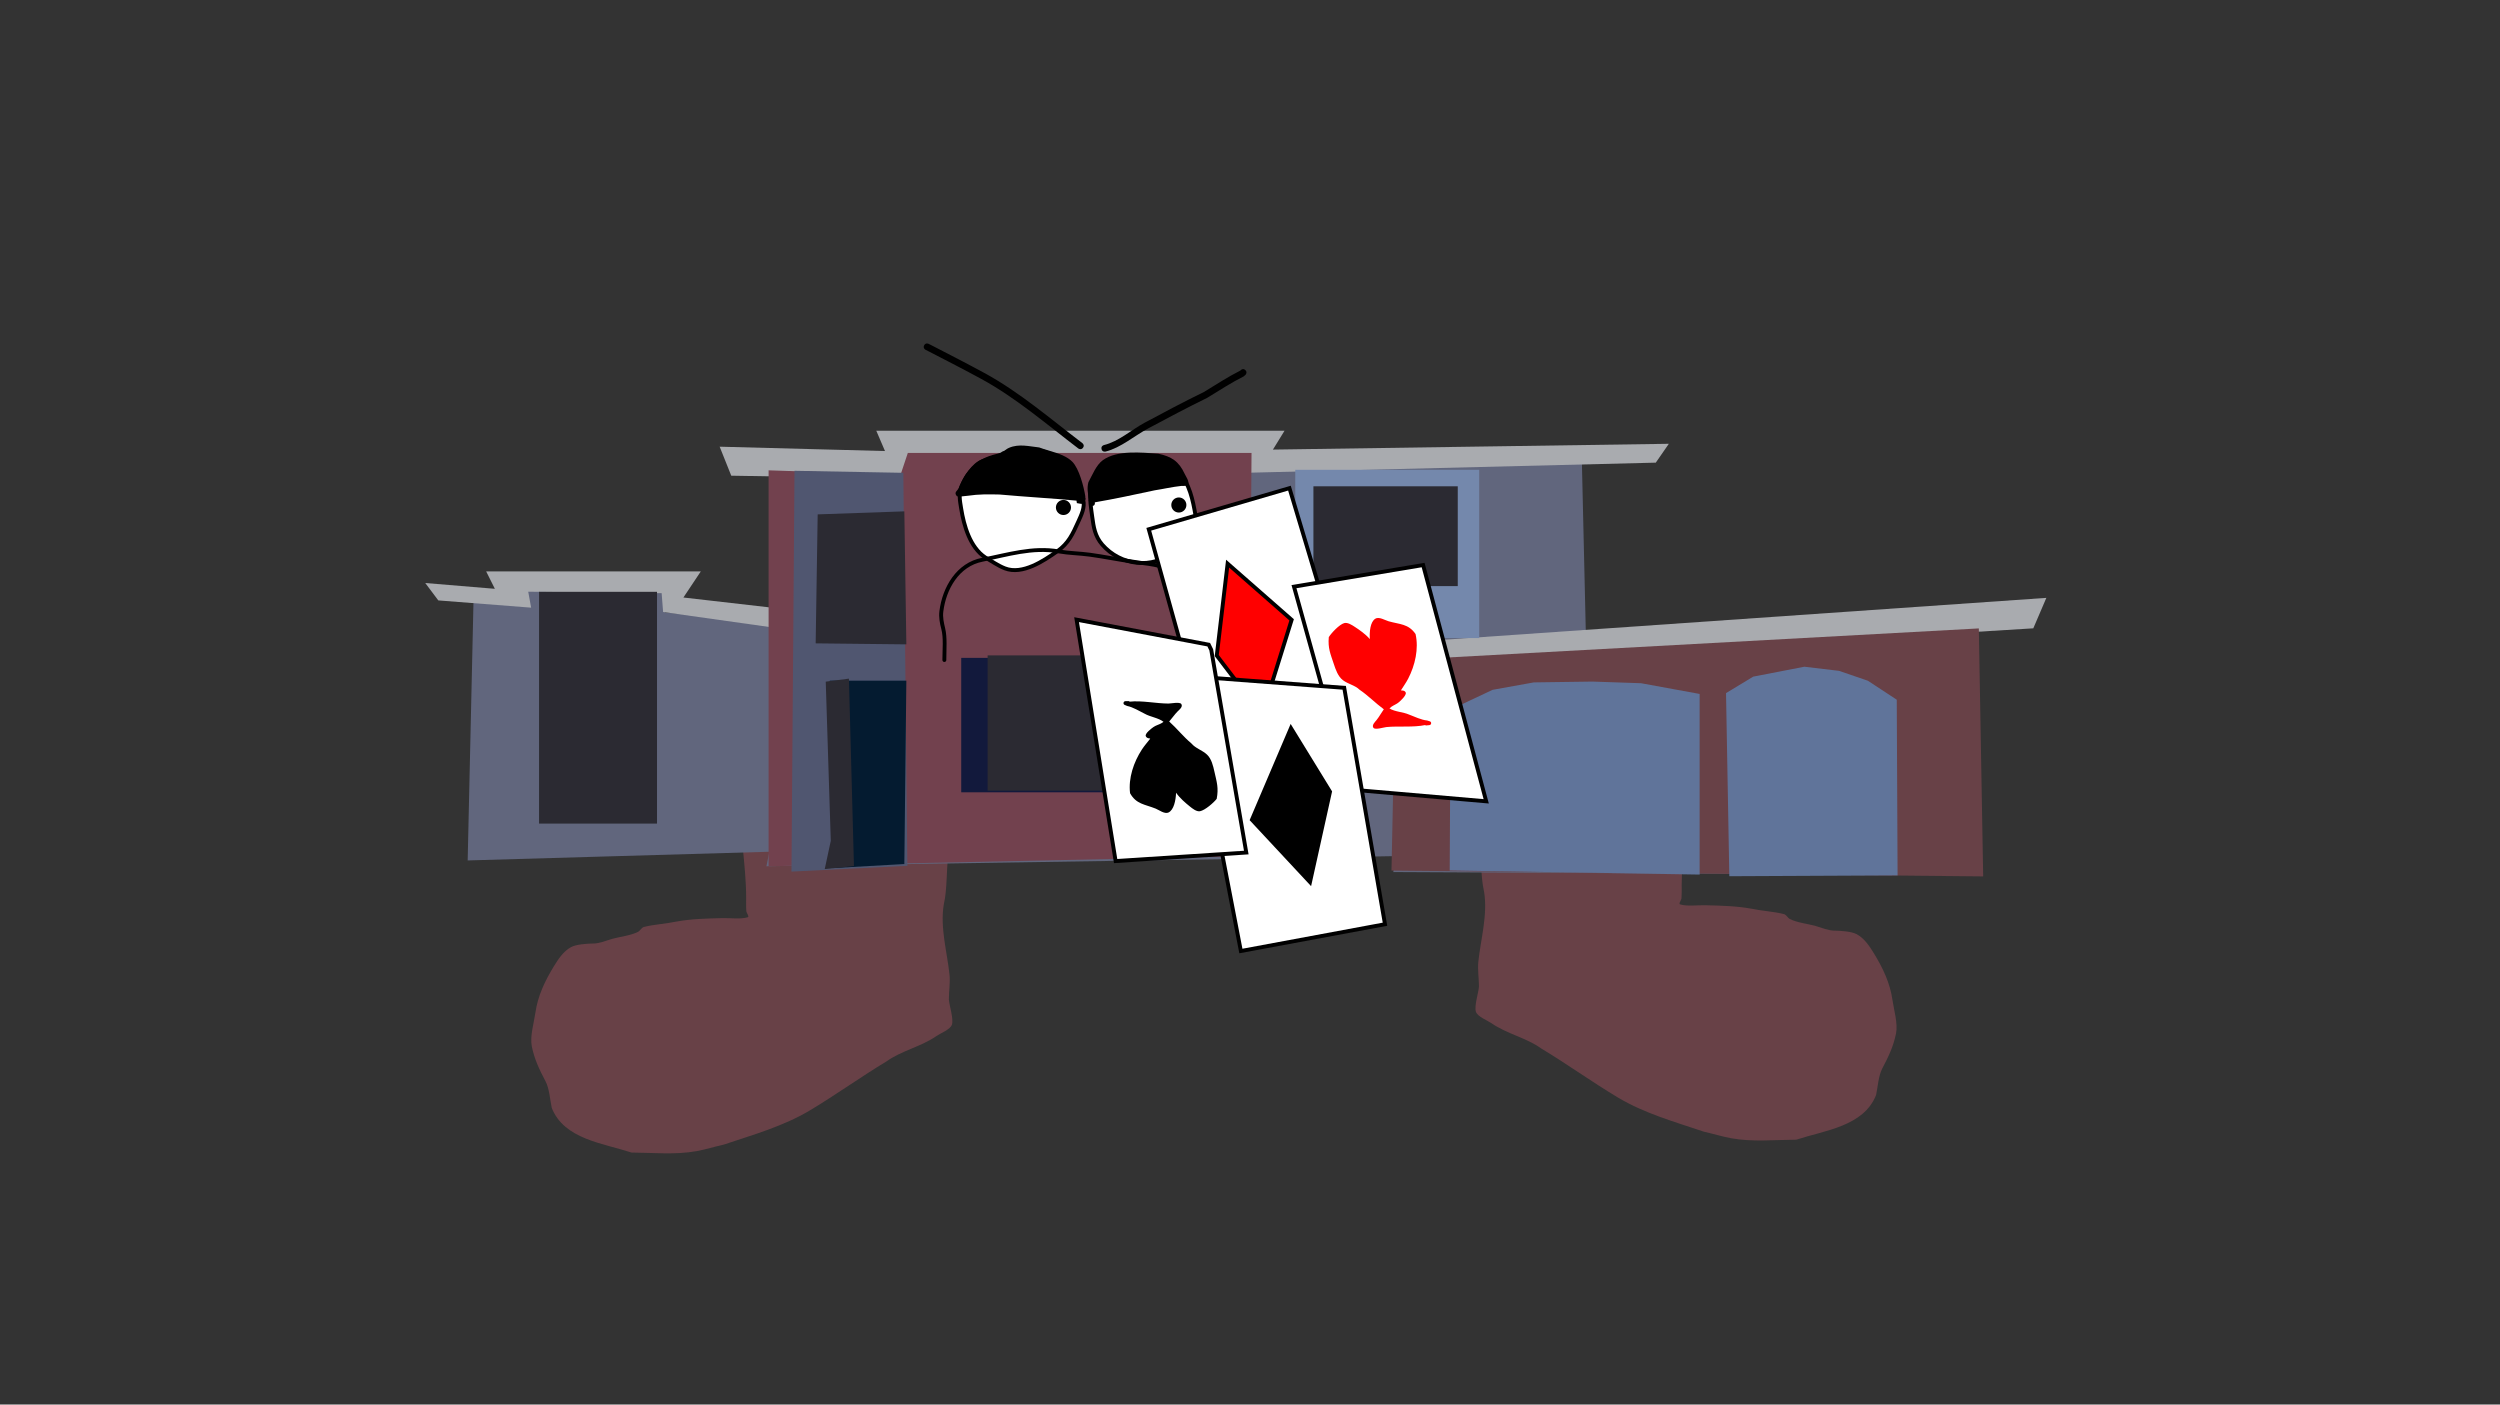 <svg version="1.1" xmlns="http://www.w3.org/2000/svg" xmlns:xlink="http://www.w3.org/1999/xlink" width="959.459" height="539.039" viewBox="0,0,959.459,539.039"><rect x="0" y="0" width="959.459" height="539.039" fill="#333333" stroke="none"/><g transform="translate(159.73,89.52)"><g data-paper-data="{&quot;isPaintingLayer&quot;:true}" fill-rule="nonzero" stroke-linejoin="miter" stroke-miterlimit="10" stroke-dasharray="" stroke-dashoffset="0" style="mix-blend-mode: normal"><path d="M398.375,182.148c0.72,-0.282 1.874,-0.648 1.88,-1.068c0.017,-1.096 -1.958,-1.765 -2.462,-2.276c-1.763,-1.788 -3.2,-4.584 -4.369,-7.129l-0.895,-1.194c-0.125,-0.163 -0.199,-0.366 -0.199,-0.587c0,-0.533 0.432,-0.965 0.965,-0.965v0h1.523c4.382,0 8.718,0.305 13.102,0.305c8.099,0 16.297,0.609 24.41,0.915c4.616,0.174 9.218,-0.61 13.875,-0.61c7.027,0 14.08,0.179 21.104,0c2.795,-0.071 5.608,-0.215 8.401,-0.334c0.812,-0.035 1.686,-0.485 2.433,-0.166c1.674,0.715 2.394,5.345 2.634,6.772c1.283,6.192 4.315,11.956 5.77,17.989c1.359,5.634 0.935,12.931 1.008,18.718c0.805,12.57 -1.886,24.936 -1.886,37.512c-0.006,1.715 0.062,3.452 -0.068,5.163c-0.062,0.812 -1.291,2.163 -0.509,2.39c2.787,0.809 6.678,0.24 9.692,0.316c5.801,0.146 11.996,0.278 17.716,1.342c4.039,0.865 8.467,1.053 12.398,2.051c0.961,0.244 1.409,1.448 2.295,1.894c2.86,1.44 6.838,1.819 9.893,2.677c2.229,0.626 4.904,1.818 7.338,1.787c2.256,0.033 6.426,0.294 8.418,1.363c2.953,1.585 4.992,4.703 6.684,7.479c3.345,5.489 6.103,11.236 7.021,17.671c0.548,3.861 2.177,9.176 1.373,13.027c-1.053,5.048 -2.852,8.754 -5.248,13.316c-1.495,2.848 -1.729,7.112 -2.394,10.242c-4.785,12.032 -19.649,13.53 -30.629,17.127c-8.213,0.04 -16.768,0.934 -24.93,-0.541c-3.507,-0.633 -7.031,-1.751 -10.524,-2.529c-11.077,-3.726 -22.875,-7.043 -33.012,-13.124c-10.04,-6.024 -19.566,-12.875 -29.368,-18.783c-5.755,-4.14 -13.281,-5.636 -19.217,-9.765c-1.575,-1.095 -5.286,-2.457 -5.9,-4.362c-0.71,-2.201 1.008,-7.252 1.173,-9.67c-0.001,-3.049 -0.558,-6.505 -0.244,-9.499c0.908,-8.659 3.671,-18.084 2.203,-26.894c-1.403,-6.307 -0.916,-12.693 -1.758,-19.104c-0.83,-6.324 -2.481,-12.421 -3.528,-18.683c-1.225,-7.435 -3.444,-14.717 -4.596,-22.249c-0.355,-2.319 -0.932,-6.214 -2.36,-8.42l-0.636,0.018c0,0 -0.965,0 -0.965,-0.965c0,-0.587 0.357,-0.817 0.637,-0.907c0.045,-0.125 0.126,-0.255 0.255,-0.385c0.683,-0.683 1.365,0 1.365,0c0.044,0.046 0.088,0.093 0.132,0.14z" data-paper-data="{&quot;index&quot;:null}" fill="#684147" stroke="none" stroke-width="0.5" stroke-linecap="butt"/><path d="M213.927,187.091c0.043,-0.048 0.087,-0.094 0.132,-0.14c0,0 0.683,-0.683 1.365,0c0.13,0.13 0.21,0.26 0.255,0.385c0.28,0.09 0.637,0.32 0.637,0.907c0,0.965 -0.965,0.965 -0.965,0.965l-0.636,-0.018c-1.428,2.206 -2.005,6.101 -2.36,8.42c-1.152,7.533 -3.37,14.815 -4.596,22.249c-1.047,6.262 -2.698,12.359 -3.528,18.683c-0.842,6.411 -0.355,12.798 -1.758,19.104c-1.468,8.81 1.295,18.235 2.203,26.894c0.314,2.994 -0.243,6.45 -0.244,9.499c0.166,2.418 1.883,7.469 1.173,9.67c-0.615,1.906 -4.325,3.267 -5.9,4.362c-5.936,4.129 -13.462,5.625 -19.217,9.765c-9.802,5.908 -19.328,12.759 -29.368,18.783c-10.137,6.082 -21.934,9.399 -33.012,13.124c-3.493,0.778 -7.017,1.896 -10.524,2.529c-8.162,1.474 -16.716,0.581 -24.93,0.541c-10.981,-3.596 -25.844,-5.095 -30.629,-17.127c-0.665,-3.131 -0.898,-7.394 -2.394,-10.242c-2.395,-4.562 -4.195,-8.268 -5.248,-13.316c-0.803,-3.85 0.826,-9.166 1.373,-13.027c0.918,-6.435 3.676,-12.182 7.021,-17.671c1.691,-2.776 3.731,-5.894 6.684,-7.479c1.992,-1.069 6.162,-1.329 8.418,-1.363c2.433,0.032 5.108,-1.161 7.338,-1.787c3.055,-0.858 7.033,-1.237 9.893,-2.677c0.886,-0.446 1.334,-1.65 2.295,-1.894c3.931,-0.997 8.359,-1.185 12.398,-2.051c5.72,-1.064 11.915,-1.196 17.716,-1.342c3.013,-0.076 6.905,0.493 9.692,-0.316c0.782,-0.227 -0.447,-1.578 -0.509,-2.39c-0.13,-1.711 -0.062,-3.448 -0.068,-5.163c-0,-12.576 -2.691,-24.942 -1.886,-37.512c0.073,-5.787 -0.351,-13.084 1.008,-18.718c1.455,-6.033 4.486,-11.797 5.77,-17.989c0.24,-1.427 0.96,-6.057 2.634,-6.772c0.748,-0.319 1.621,0.131 2.433,0.166c2.793,0.119 5.607,0.263 8.401,0.334c7.024,0.178 14.077,-0 21.104,-0c4.657,0 9.259,0.784 13.875,0.61c8.113,-0.306 16.311,-0.915 24.41,-0.915c4.383,0 8.72,-0.305 13.102,-0.305h1.523v0c0.533,0 0.965,0.432 0.965,0.965c0,0.221 -0.074,0.424 -0.199,0.587l-0.895,1.194c-1.17,2.546 -2.606,5.341 -4.369,7.129c-0.504,0.511 -2.479,1.181 -2.462,2.276c0.006,0.419 1.16,0.785 1.88,1.068z" fill="#684147" stroke="none" stroke-width="0.5" stroke-linecap="butt"/><path d="M-159.73,449.52v-539.039h959.459v539.039z" fill="none" stroke="#f00000" stroke-width="0" stroke-linecap="butt"/><g><path d="M373.881,164.454l223.189,-12.801l1.67,94.619l-223.745,-1.113l1.113,-6.122l-61.92,1.113l-179.775,2.783l1.113,-5.566l-115.769,3.339l2.226,-99.071h20.037l0.557,-6.122l52.875,0.557v9.462l40.074,3.896v-57.328l52.319,1.113v-8.905l130.796,1.67l0.557,5.009l128.153,-3.896l1.67,72.355z" data-paper-data="{&quot;index&quot;:null}" fill="#61667d" stroke="#000000" stroke-width="0" stroke-linecap="round"/><path d="M363.475,167.764l-2.226,-9.462l264.376,-18.367l-5.009,11.688l-253.801,15.584z" data-paper-data="{&quot;index&quot;:null}" fill="#a9abaf" stroke="#000000" stroke-width="0" stroke-linecap="round"/><path d="M317.944,86.92h-128.57l-2.226,7.236l-66.233,-1.113l-4.453,-11.132l63.45,1.67l-3.339,-7.792h156.677l-4.453,7.236l151.946,-2.226l-5.009,7.236l-157.512,3.896z" data-paper-data="{&quot;index&quot;:null}" fill="#a9abaf" stroke="#000000" stroke-width="0" stroke-linecap="round"/><path d="M138.169,151.484l-43.413,-6.122l-0.557,-7.236l-51.205,-0.557l1.113,6.122l-35.621,-2.783l-5.009,-6.679l26.716,2.226l-3.339,-6.679h82.374l-6.679,10.018l33.951,3.896z" data-paper-data="{&quot;index&quot;:null}" fill="#a9abaf" stroke="#000000" stroke-width="0" stroke-linecap="round"/><path d="M135.247,242.932v-151.946l50.649,1.67l2.783,-8.349h131.91l-1.113,154.729z" data-paper-data="{&quot;index&quot;:null}" fill="#72414e" stroke="#000000" stroke-width="0" stroke-linecap="round"/><path d="M374.298,244.602l1.67,-80.704l223.745,-12.245l1.67,95.175z" data-paper-data="{&quot;index&quot;:null}" fill="#684147" stroke="#000000" stroke-width="0" stroke-linecap="round"/><path d="M144.026,244.987l1.16,-153.824l41.767,0.773l1.547,150.827z" data-paper-data="{&quot;index&quot;:null}" fill="#505670" stroke="#000000" stroke-width="0" stroke-linecap="round"/><path d="M187.341,242.086l-27.458,1.547l-1.16,-71.933h29.392z" data-paper-data="{&quot;index&quot;:null}" fill="#041b30" stroke="#000000" stroke-width="0" stroke-linecap="round"/><path d="M166.07,170.927l1.934,71.933l-11.215,1.16l2.32,-10.829l-1.934,-61.104z" data-paper-data="{&quot;index&quot;:null}" fill="#2b2a32" stroke="#000000" stroke-width="0" stroke-linecap="round"/><path d="M188.114,157.778l-34.806,-0.387l0.773,-49.502l33.259,-1.16z" data-paper-data="{&quot;index&quot;:null}" fill="#2b2a32" stroke="#000000" stroke-width="0" stroke-linecap="round"/><path d="M209.173,214.552v-51.597h81.036v51.597z" data-paper-data="{&quot;index&quot;:null}" fill="#12193c" stroke="#000000" stroke-width="0" stroke-linecap="butt"/><path d="M219.302,213.919v-51.913h61.093v51.913z" data-paper-data="{&quot;index&quot;:null}" fill="#2b2a32" stroke="#000000" stroke-width="0" stroke-linecap="butt"/><path d="M328.51,204.739v-33.237h43.367v33.237z" data-paper-data="{&quot;index&quot;:null}" fill="#2b2a32" stroke="#000000" stroke-width="0" stroke-linecap="butt"/><path d="M337.374,155.358v-64.575h70.59v64.575z" data-paper-data="{&quot;index&quot;:null}" fill="#7488ac" stroke="#000000" stroke-width="0" stroke-linecap="butt"/><path d="M344.338,135.416v-38.302h55.395v38.302z" data-paper-data="{&quot;index&quot;:null}" fill="#2b2a32" stroke="#000000" stroke-width="0" stroke-linecap="butt"/><path d="M47.154,226.559v-88.949h45.266v88.949z" data-paper-data="{&quot;index&quot;:null}" fill="#2b2a32" stroke="#000000" stroke-width="0" stroke-linecap="butt"/><path d="M396.647,244.545l0.317,-61.726l16.144,-7.597l15.827,-2.849l22.475,-0.317l18.676,0.633l22.475,4.115v69.323z" data-paper-data="{&quot;index&quot;:null}" fill="#60749a" stroke="#000000" stroke-width="0" stroke-linecap="round"/><path d="M503.956,246.761l-1.266,-70.273l10.446,-6.331l19.626,-3.799l13.295,1.583l11.079,3.799l11.079,7.281l0.317,67.424z" data-paper-data="{&quot;index&quot;:null}" fill="#60749a" stroke="#000000" stroke-width="0" stroke-linecap="round"/><path d="M264.957,90.454c7.535,-5.382 21.345,-5.844 27.702,1.321c4.12,4.097 5.462,10.857 6.412,16.424c0.394,2.309 0.237,5.484 -1.343,7.414c-1.93,2.358 -4.629,4.291 -6.797,6.461c-8.476,7.109 -20.628,5.438 -27.619,-2.557c-2.846,-3.307 -3.31,-6.664 -3.879,-10.824c-0.993,-7.259 -1.987,-12.196 3.506,-17.68c0.243,-0.243 0.479,-0.488 0.71,-0.726c0.558,0.704 1.308,0.168 1.308,0.168z" data-paper-data="{&quot;noHover&quot;:false,&quot;origItem&quot;:[&quot;Path&quot;,{&quot;applyMatrix&quot;:true,&quot;segments&quot;:[[[200.49385,74.67996],[0.43318,0.54718],[-0.17963,0.18488]],[[199.94378,75.24244],[0.18861,-0.18884],[-4.26685,4.25935]],[[197.23383,88.93568],[-0.77146,-5.63895],[0.44211,3.23156]],[[200.2356,97.31777],[-2.21109,-2.56886],[5.43095,6.21063]],[[221.62153,99.29664],[-6.58434,5.52224],[1.68436,-1.6852]],[[226.88708,94.29575],[-1.49952,1.83143],[1.22769,-1.49944]],[[227.92555,88.55408],[0.30607,1.79329],[-0.73808,-4.3245]],[[222.96067,75.837],[3.20008,3.1823],[-4.93823,-5.56611]],[[201.50825,74.81198],[5.85337,-4.18114],[0,0]]],&quot;closed&quot;:true}]}" fill="#ffffff" stroke="#000000" stroke-width="1.5" stroke-linecap="butt"/><path d="M249.606,89.107c1.765,1.761 2.289,4.061 3.242,6.348c0.932,2.237 2.496,4.626 3.142,6.94c0.758,2.718 -0.786,5.852 -1.873,8.242c-2.19,4.816 -3.722,8.349 -8.156,11.46c-5.112,3.598 -13.293,9.119 -20.01,6.517c-2.702,-1.047 -5.053,-2.765 -7.533,-4.185c-5.892,-3.895 -8.214,-12.21 -9.273,-18.778c-0.492,-3.049 -1.015,-5.49 0.133,-8.48c1.462,-3.313 4.495,-8.413 8.171,-9.729c1.002,-0.359 2.021,-0.636 3.025,-0.924c0.158,-0.022 0.284,-0.074 0.334,-0.097c1.31,-0.382 2.613,-0.814 3.842,-1.511l0.282,-0.139c0,0 0.202,-0.101 0.362,-0.302c8.34,-2.898 17.691,-2.144 24.313,4.639z" data-paper-data="{&quot;noHover&quot;:false,&quot;origItem&quot;:[&quot;Path&quot;,{&quot;applyMatrix&quot;:true,&quot;segments&quot;:[[[170.67963,70.17206],[6.47865,-2.25108],[-0.12396,0.15616]],[170.39951,70.4063],[[170.181,70.51427],[0,0],[-0.95481,0.54142]],[[167.20474,71.68416],[1.01794,-0.29694],[-0.03895,0.01785]],[[166.94581,71.75897],[0.12299,-0.01715],[-0.77982,0.22347]],[[164.60147,72.47309],[0.77797,-0.27871],[-2.85536,1.02295]],[[158.2699,80.00997],[1.1354,-2.5732],[-0.89163,2.32228]],[[158.1703,86.5801],[-0.38204,-2.36829],[0.82314,5.10269]],[[165.35417,101.12655],[-4.5772,-3.0257],[1.92617,1.10311]],[[171.18928,104.36906],[-2.09926,-0.81326],[5.21777,2.02138]],[[186.68681,99.31657],[-3.97125,2.79479],[3.4445,-2.41685]],[[193.00573,90.44197],[-1.70084,3.7411],[0.84415,-1.85676]],[[194.46015,84.0576],[0.58878,2.11104],[-0.50136,-1.7976]],[[192.02453,78.68209],[0.72403,1.73767],[-0.74003,-1.77607]],[[189.51497,73.7632],[1.37114,1.36833],[-5.14401,-5.26866]]],&quot;closed&quot;:true}]}" fill="#ffffff" stroke="#000000" stroke-width="1.5" stroke-linecap="butt"/><path d="M245.509,105.243c0,-1.6 1.297,-2.896 2.896,-2.896c1.6,0 2.896,1.297 2.896,2.896c0,1.6 -1.297,2.896 -2.896,2.896c-1.6,0 -2.896,-1.297 -2.896,-2.896z" fill="#000000" stroke="none" stroke-width="0.5" stroke-linecap="butt"/><path d="M289.795,104.291c0,-1.6 1.297,-2.896 2.896,-2.896c1.6,0 2.896,1.297 2.896,2.896c0,1.6 -1.297,2.896 -2.896,2.896c-1.6,0 -2.896,-1.297 -2.896,-2.896z" fill="#000000" stroke="none" stroke-width="0.5" stroke-linecap="butt"/><path d="M194.944,43.017c0.58,-1.149 1.729,-0.57 1.729,-0.57l1.613,0.814c6.619,3.422 13.262,6.816 19.806,10.38c13.541,7.375 25.315,17.577 37.562,26.895c0,0 1.024,0.78 0.245,1.804c-0.78,1.024 -1.804,0.245 -1.804,0.245c-12.14,-9.237 -23.812,-19.372 -37.234,-26.683c-6.523,-3.553 -13.147,-6.937 -19.745,-10.348l-1.601,-0.808c0,0 -1.149,-0.58 -0.57,-1.729z" fill="#000000" stroke="none" stroke-width="0.5" stroke-linecap="butt"/><path d="M318.243,52.544c0.91,0.91 0,1.821 0,1.821l-0.663,0.57c-4.902,2.451 -9.357,5.424 -14.046,8.253c-7.64,3.736 -15.224,7.75 -22.716,11.77c-5.327,2.859 -10.292,7.304 -16.233,8.822c0,0 -1.249,0.312 -1.561,-0.937c-0.312,-1.249 0.937,-1.561 0.937,-1.561c5.679,-1.382 10.555,-5.863 15.636,-8.591c7.487,-4.019 15.067,-8.039 22.705,-11.764c4.711,-2.849 9.197,-5.83 14.126,-8.295l-0.006,-0.087c0,0 0.91,-0.91 1.821,0z" fill="#000000" stroke="none" stroke-width="0.5" stroke-linecap="butt"/><path d="M253.406,102.613c-9.828,-0.915 -19.667,-1.449 -29.503,-2.345c-4.273,-0.095 -7.983,-0.16 -12.218,0.478c-0.583,0.088 -3.901,0.479 -4.189,0.149c-1.296,-1.486 0.256,-2.064 0.654,-2.994c1.594,-3.727 2.663,-6.032 5.846,-8.747c2.373,-2.678 6.423,-3.977 9.885,-4.756c1.623,-0.365 2.168,-1.422 3.62,-2.046c3.857,-1.659 7.721,-0.554 11.591,-0.152c4.03,1.526 9.575,2.336 12.721,5.5c2.613,2.628 4.414,9.602 4.988,13.277c-0.015,0.123 -0.028,0.241 -0.042,0.355c0.107,0.153 0.174,0.364 0.145,0.652c-0.033,0.332 -0.169,0.537 -0.333,0.664c-0.286,1.448 -0.79,1.362 -3.016,0.919z" fill="#000000" stroke="none" stroke-width="0.5" stroke-linecap="butt"/><path d="M259.504,104.634c-0.965,0 -0.965,-0.965 -0.965,-0.965l0.023,-0c-0.028,-0.125 -0.056,-0.249 -0.084,-0.374c-0.159,-0.118 -0.294,-0.31 -0.345,-0.619c-0.043,-0.256 -0.005,-0.455 0.073,-0.609c-0.464,-2.165 -0.807,-4.368 -0.225,-6.513c1.538,-2.804 2.959,-6.597 5.572,-8.488c5.463,-3.955 14.887,-2.878 21.225,-2.473c5.077,1.113 7.896,2.857 10.169,7.78c0.435,0.943 1.698,2.682 1.36,3.742c-0.366,1.15 -1.989,0.786 -2.761,0.868c-3.377,0.356 -6.728,1.149 -10.091,1.666c-7.671,1.645 -15.313,3.298 -23.009,4.618l0.022,0.403c0,0 0,0.965 -0.965,0.965z" fill="#000000" stroke="none" stroke-width="0.5" stroke-linecap="butt"/><path d="M202.702,164.53c-0.75,0 -0.75,-0.75 -0.75,-0.75v-0.328c0,-3.51 0.481,-8.174 -0.418,-11.539c-0.593,-2.22 -1.016,-4.563 -0.728,-6.923c1.15,-9.163 6.538,-18.507 16.342,-20.432c9.816,-1.903 19.392,-4.977 29.577,-3.193c3.956,0.698 7.942,0.72 11.911,1.26c5.528,0.753 11.008,1.907 16.536,2.672c5.35,0.955 11.97,0.967 16.33,4.623c2.933,2.459 4.718,5.891 6.941,8.925c2.388,3.926 3.741,6.902 4.705,11.416c0.887,4.152 2.54,7.748 0.836,11.946c0,0 -0.288,0.692 -0.981,0.404c-0.692,-0.288 -0.404,-0.981 -0.404,-0.981c1.384,-3.217 0.406,-6.699 -0.573,-9.914c-1.401,-4.597 -2.305,-7.873 -4.831,-12.038c-2.129,-2.9 -3.819,-6.247 -6.632,-8.588c-4.136,-3.443 -10.566,-3.408 -15.627,-4.313c-5.517,-0.762 -10.986,-1.916 -16.504,-2.667c-3.989,-0.543 -7.992,-0.568 -11.969,-1.269c-9.968,-1.773 -19.425,1.31 -29.03,3.188c-9.164,1.768 -14.074,10.65 -15.14,19.147c-0.285,2.202 0.203,4.324 0.699,6.391c0.858,3.575 0.458,8.194 0.458,11.885v0.328c0,0 0,0.75 -0.75,0.75z" fill="#000000" stroke="none" stroke-width="0.5" stroke-linecap="butt"/></g><g><g><path d="M305.823,202.299l-24.677,-88.696l53.995,-15.783l30.834,102.954z" data-paper-data="{&quot;index&quot;:null}" fill="#ffffff" stroke="#000000" stroke-width="1.5" stroke-linecap="round"/><path d="M311.407,126.799l24.576,21.559l-11.378,36.486l-17.361,-22.771z" data-paper-data="{&quot;index&quot;:null}" fill="#ff0000" stroke="#000000" stroke-width="1.5" stroke-linecap="round"/><path d="M358.072,211.69l-21.197,-76.065l49.562,-8.287l24.217,90.677l-51.429,-4.462z" data-paper-data="{&quot;index&quot;:null}" fill="#ffffff" stroke="#000000" stroke-width="1.5" stroke-linecap="round"/><path d="M379.752,176.229c0.433,1.033 -1.958,3.172 -2.552,3.699c-0.886,0.787 -1.987,1.138 -2.906,1.779c-0.275,0.192 -0.533,0.411 -0.777,0.651c2.116,1.332 5.271,1.351 7.517,2.364c2.097,0.796 4.777,2.085 6.94,2.27l0.066,0.048l0.009,-0.028l0.936,0.294c0.285,0.083 0.506,0.332 0.538,0.645c0.042,0.412 -0.259,0.78 -0.671,0.822l-1.492,0.151l-0.02,-0.196c-4.701,1.005 -10.303,0.321 -15.01,0.791c-0.99,0.099 -4.233,1.156 -4.927,0.316c-0.84,-1.016 0.672,-2.392 1.1,-2.929c1.034,-1.261 1.859,-2.827 2.855,-4.214c-3.219,-2.35 -5.983,-5.259 -9.307,-7.504c-1.777,-1.749 -4.381,-2.127 -6.411,-3.68c-1.901,-1.455 -2.779,-4.098 -3.483,-6.217c-1.305,-3.928 -2.296,-6.047 -1.917,-10.3c1.013,-1.607 4.032,-4.83 5.907,-5.371c1.306,-0.377 3.03,0.765 4.076,1.447c1.749,1.139 4.125,2.778 5.764,4.694c-0.186,-2.928 0.181,-6.638 2.118,-7.837c1.405,-0.87 3.729,0.604 5.06,0.986c4.337,1.246 7.602,0.913 10.371,4.9c1.28,5.649 -0.184,12.018 -2.836,17.137c-0.821,1.586 -1.841,2.967 -2.752,4.438c0.072,0.022 0.134,0.054 0.187,0.093c0.718,-0.034 1.376,0.179 1.616,0.752z" data-paper-data="{&quot;index&quot;:null}" fill="#ff0000" stroke="none" stroke-width="0.5" stroke-linecap="butt"/></g><g data-paper-data="{&quot;index&quot;:null}"><path d="M356.164,174.457l15.642,90.726l-55.307,10.279l-20.335,-105.531z" fill="#ffffff" stroke="#000000" stroke-width="1.5" stroke-linecap="round"/><path d="M343.023,249.014l-22.286,-23.919l14.986,-35.158l14.986,24.4z" fill="#000000" stroke="#000000" stroke-width="1.5" stroke-linecap="round"/><path d="M305.123,159.864l13.449,77.81l-50.144,3.266l-14.986,-92.651l50.72,9.606z" fill="#ffffff" stroke="#000000" stroke-width="1.5" stroke-linecap="round"/><path d="M281.522,193.88c-0.718,-0.038 -1.351,-0.316 -1.533,-0.911c-0.327,-1.071 2.267,-2.959 2.91,-3.424c0.961,-0.694 2.091,-0.933 3.07,-1.478c0.293,-0.163 0.572,-0.355 0.839,-0.57c-1.972,-1.538 -5.109,-1.874 -7.241,-3.107c-2.007,-1.003 -4.544,-2.555 -6.677,-2.956l-0.061,-0.054l-0.012,0.027l-0.902,-0.386c-0.276,-0.111 -0.47,-0.381 -0.47,-0.696c0,-0.414 0.336,-0.75 0.75,-0.75h1.5v0.197c4.778,-0.528 10.283,0.716 15.014,0.721c0.995,0.001 4.327,-0.724 4.933,0.18c0.734,1.095 -0.909,2.312 -1.389,2.804c-1.155,1.15 -2.134,2.626 -3.263,3.906c2.967,2.661 5.425,5.833 8.506,8.401c1.592,1.919 4.145,2.556 6.009,4.306c1.745,1.638 2.353,4.357 2.841,6.535c0.904,4.039 1.677,6.247 0.873,10.441c-1.169,1.497 -4.497,4.4 -6.417,4.751c-1.337,0.244 -2.938,-1.066 -3.91,-1.849c-1.626,-1.309 -3.825,-3.179 -5.263,-5.25c-0.109,2.932 -0.847,6.586 -2.895,7.584c-1.486,0.724 -3.65,-0.975 -4.936,-1.49c-4.19,-1.676 -7.472,-1.672 -9.826,-5.917c-0.706,-5.749 1.391,-11.939 4.543,-16.766c0.977,-1.495 2.13,-2.767 3.184,-4.139c-0.07,-0.029 -0.128,-0.068 -0.177,-0.111z" fill="#000000" stroke="none" stroke-width="0.5" stroke-linecap="butt"/></g></g></g></g></svg><!--rotationCenter:479.72973:269.51952-->
